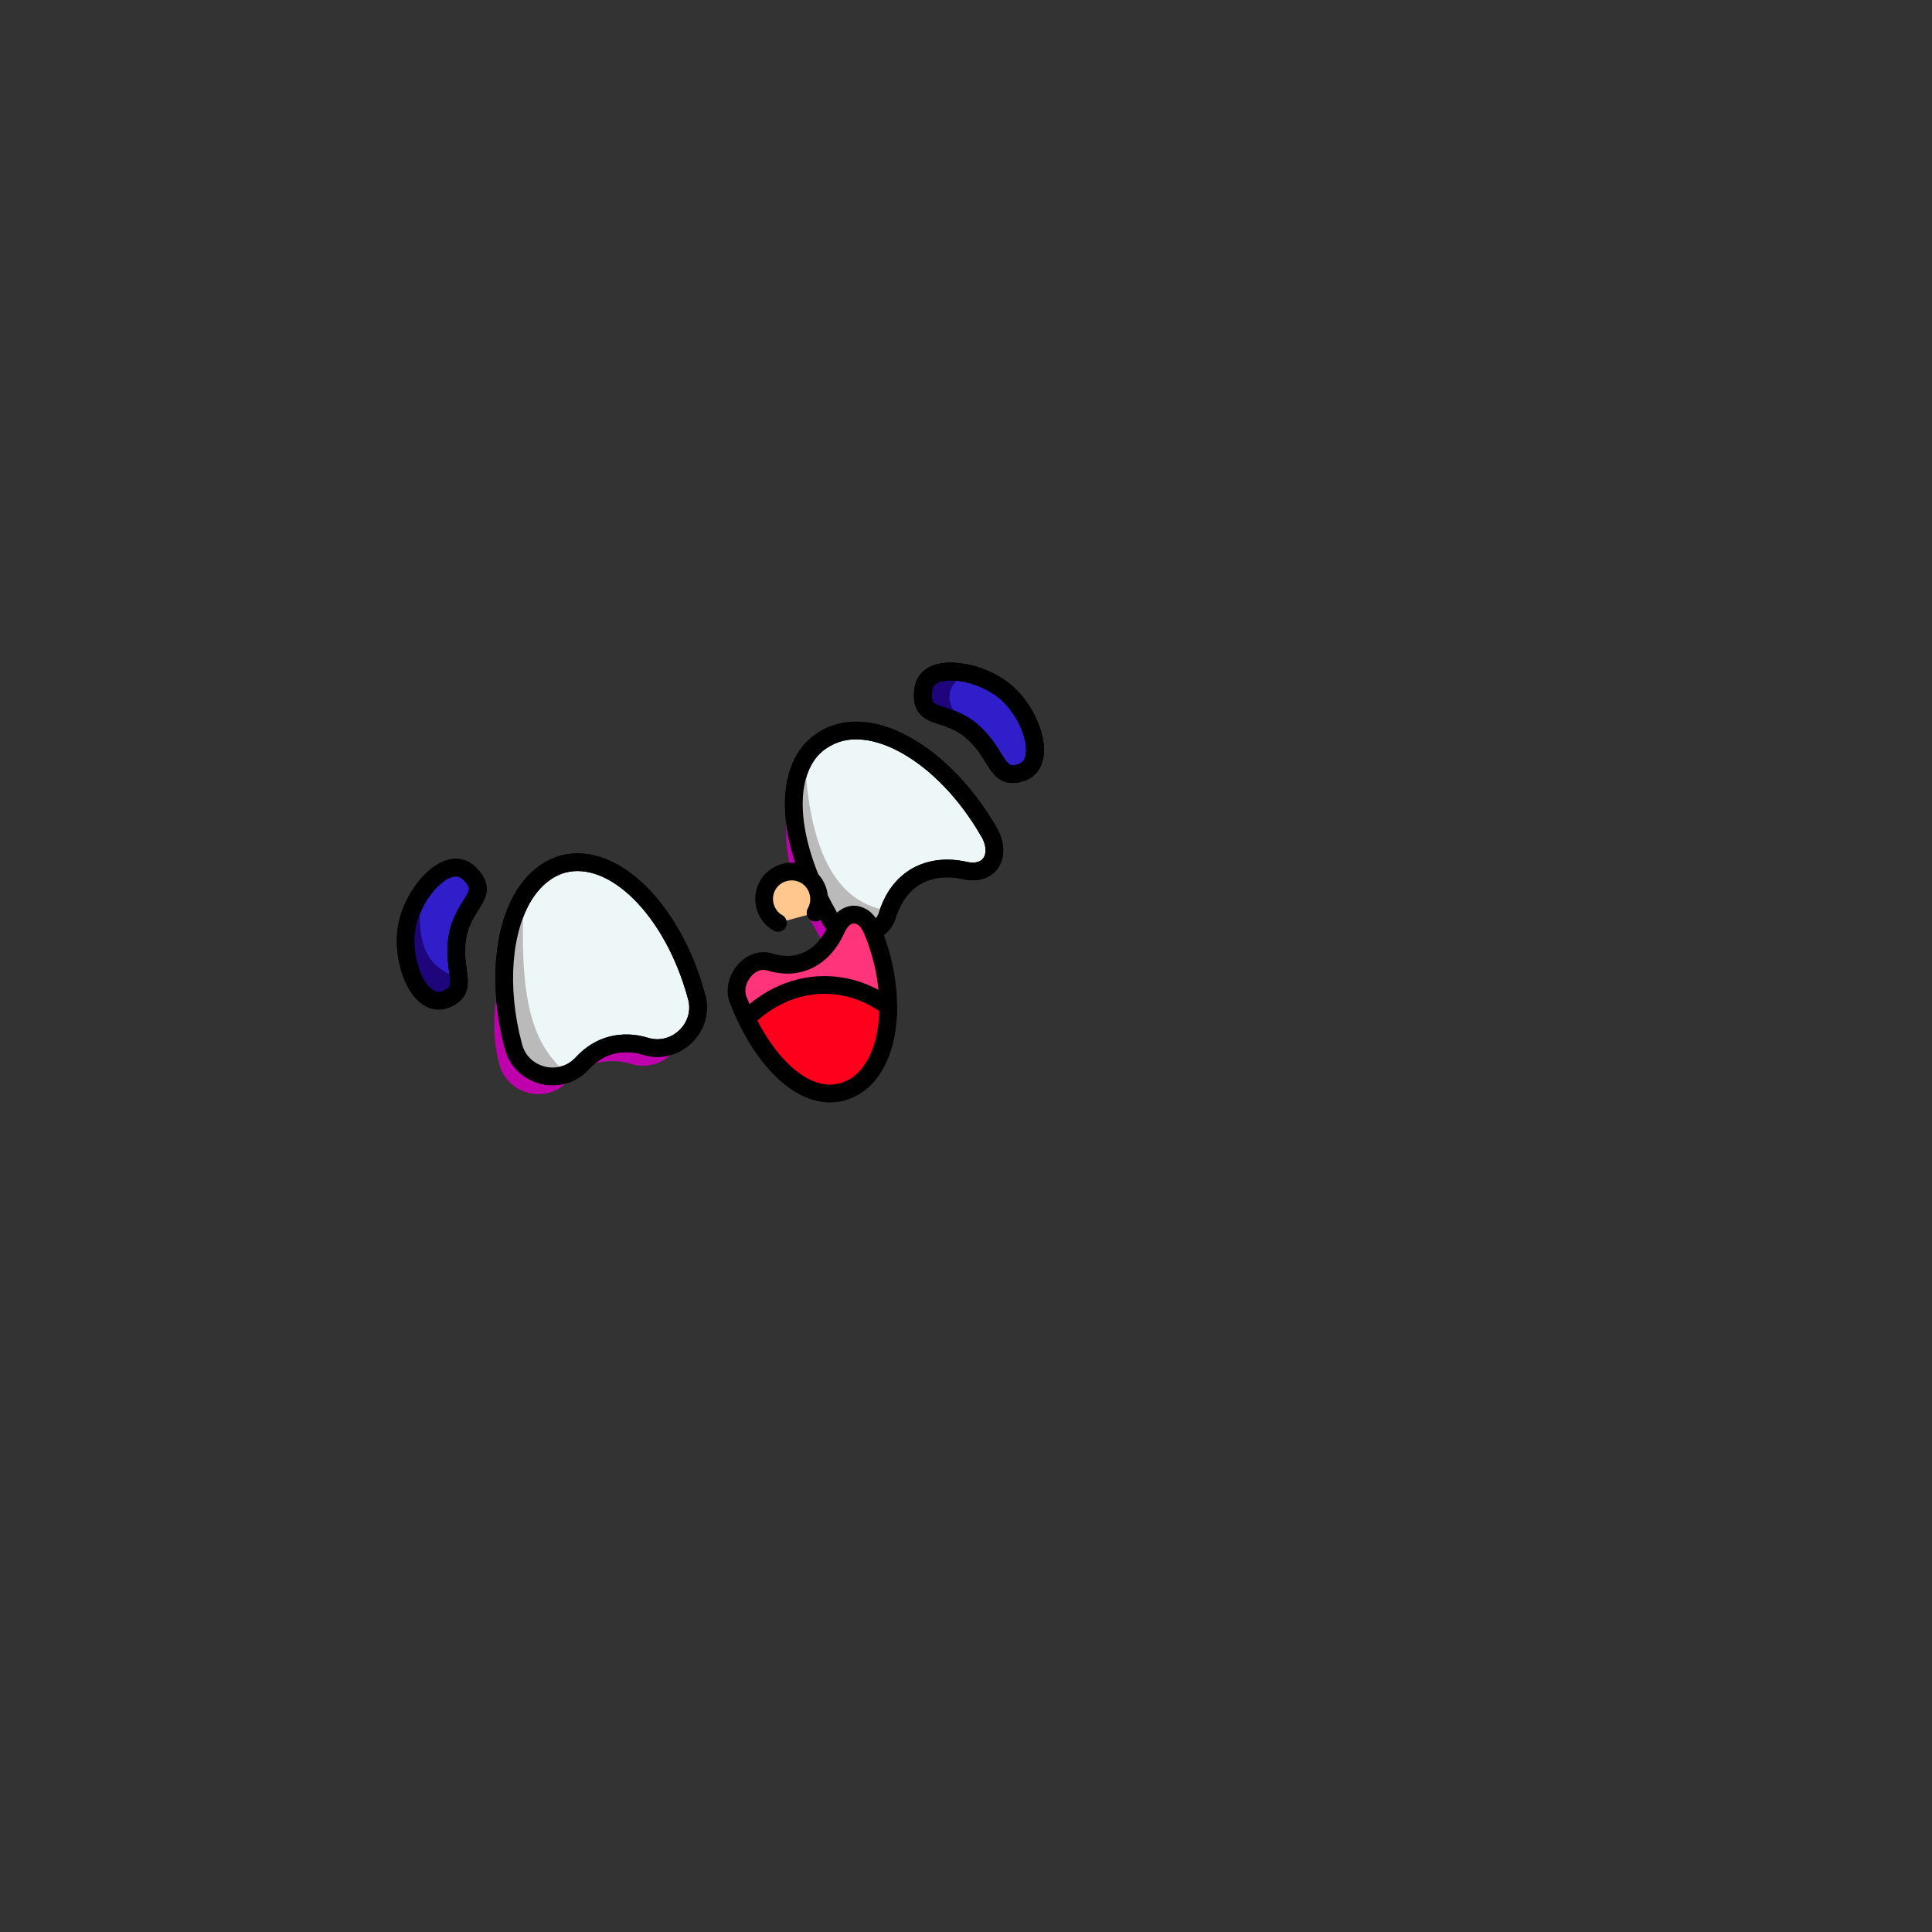 <?xml version="1.0" encoding="utf-8"?>
<!-- Generator: Adobe Illustrator 27.8.1, SVG Export Plug-In . SVG Version: 6.00 Build 0)  -->
<svg version="1.1" id="Layer_1" xmlns="http://www.w3.org/2000/svg" xmlns:xlink="http://www.w3.org/1999/xlink" x="0px" y="0px"
	 viewBox="0 0 545.1 545.1" style="enable-background:new 0 0 545.1 545.1;" xml:space="preserve">
<rect x="0" y="0" width="545.1" height="545.1" fill="#333333" stroke="none"/>
<style type="text/css">
	.st0{clip-path:url(#SVGID_00000023271422326135172690000015065347162051947437_);}
	.st1{fill:#301ECA;stroke:#000000;stroke-width:5;stroke-linecap:round;stroke-linejoin:round;}
	.st2{fill:#1F057C;}
	.st3{fill:none;stroke:#000000;stroke-width:5;stroke-miterlimit:10;}
	.st4{fill:#009DC7;stroke:#000000;stroke-width:5;stroke-linecap:round;stroke-linejoin:round;}
	.st5{fill:none;stroke:#000000;stroke-width:5;stroke-linecap:round;stroke-linejoin:round;}
	.st6{fill:#BE00AD;}
	.st7{fill:#EEF7F8;stroke:#000000;stroke-width:5;stroke-miterlimit:10;}
	.st8{fill:#BBBABA;}
	.st9{fill:#FF347B;stroke:#000000;stroke-width:5;stroke-linecap:round;stroke-linejoin:round;}
	.st10{fill:#FF001C;stroke:#000000;stroke-width:5;stroke-linecap:round;stroke-linejoin:round;}
	.st11{fill:#FFC68E;stroke:#000000;stroke-width:5;stroke-linecap:round;stroke-linejoin:round;}
</style>
<g>
	<g id="Layer_2_00000048487885024552578570000007479261810531223471_">
		<g id="Layer_1-2">
			<g>
				<g>
					<defs>
						<rect id="SVGID_1_" y="0" width="545.1" height="545.1"/>
					</defs>
					<clipPath id="SVGID_00000003081153464735684510000015968313075732782984_">
						<use xlink:href="#SVGID_1_"  style="overflow:visible;"/>
					</clipPath>
					<g style="clip-path:url(#SVGID_00000003081153464735684510000015968313075732782984_);">
						<g>
							<g>
								<path class="st1" d="M132.3,246.3c6.5,6.2-1.4,8-3.2,17.8c-1.8,9.8,3.7,14.9-3.2,17.8c-7.4,3.1-12.9-10.5-11.1-20.4
									C116.5,251.7,126.4,240.7,132.3,246.3L132.3,246.3z"/>
								<path class="st2" d="M118.7,252c-1.5,17.4,3.1,20.7,10.7,24.2c0.2,2.5-0.4,4.4-3.6,5.7c-7.4,3.1-12.9-10.5-11.1-20.4
									C115.3,258.2,116.8,254.8,118.7,252L118.7,252z"/>
								<path class="st3" d="M132.3,246.3c6.5,6.2-1.4,8-3.2,17.8c-1.8,9.8,3.7,14.9-3.2,17.8c-7.4,3.1-12.9-10.5-11.1-20.4
									C116.5,251.7,126.4,240.7,132.3,246.3L132.3,246.3z"/>
							</g>
							<g>
								<g>
									<path class="st4" d="M288,218c-7.1,2.2-6.2-5.2-13.8-11.7c-0.1-0.1-0.2-0.1-0.2-0.2c-7.5-6.2-14.6-2.6-13.5-11.5
										c0.5-3.8,3.9-5.3,8.3-5.1c4.9,0.1,10.9,2.3,14.9,5.7C291.3,201.6,295.7,215.6,288,218L288,218z"/>
									<path class="st1" d="M288,218c-7.1,2.2-6.2-5.2-13.8-11.7c-0.1-0.1-0.2-0.1-0.2-0.2c-7.5-6.2-14.6-2.6-13.5-11.5
										c0.5-3.8,3.9-5.3,8.3-5.1c4.9,0.1,10.9,2.3,14.9,5.7C291.3,201.6,295.7,215.6,288,218L288,218z"/>
								</g>
								<path class="st2" d="M274,206.1c-7.5-6.2-14.6-2.6-13.5-11.5c0.5-3.8,5.8-6.3,12.9-4.5C264.9,193.5,267.1,200.4,274,206.1
									L274,206.1z"/>
								<g>
									<path class="st5" d="M288,218c-7.1,2.2-6.2-5.2-13.8-11.7c-0.1-0.1-0.2-0.1-0.2-0.2c-7.5-6.2-14.6-2.6-13.5-11.5
										c0.5-3.8,3.9-5.3,8.3-5.1c4.9,0.1,10.9,2.3,14.9,5.7C291.3,201.6,295.7,215.6,288,218L288,218z"/>
									<path class="st5" d="M288,218c-7.1,2.2-6.2-5.2-13.8-11.7c-0.1-0.1-0.2-0.1-0.2-0.2c-7.5-6.2-14.6-2.6-13.5-11.5
										c0.5-3.8,3.9-5.3,8.3-5.1c4.9,0.1,10.9,2.3,14.9,5.7C291.3,201.6,295.7,215.6,288,218L288,218z"/>
								</g>
							</g>
							<g>
								<path class="st6" d="M178.1,300.2c-3.2-1-6.5-1.1-9.6-0.3c-3.1,0.8-5.9,2.6-8.2,5.1c-1.3,1.4-2.8,2.4-4.4,3
									c-6,2.2-13.2-0.9-15-7.7c0-0.1-0.1-0.2-0.1-0.3c-4.4-16.7,2.7-33.4,8.6-43c2.8-4.5,0.9-6.9,5.4-8.1
									c14.3-3.8,31.1,12.9,37.7,37.3c0,0.1,0.1,0.2,0.1,0.3C194.8,295,186.6,302.8,178.1,300.2L178.1,300.2z"/>
								<path class="st7" d="M182.1,295.2c-3.2-1-6.5-1.1-9.6-0.3c-3.1,0.8-5.9,2.6-8.2,5.1c-1.3,1.4-2.8,2.4-4.4,3
									c-6,2.2-13.2-0.9-15-7.7c0-0.1-0.1-0.2-0.1-0.3c-4.4-16.7-2.9-32.6,3-42.3c2.8-4.5,6.5-7.6,11-8.9
									c14.3-3.8,31.1,12.9,37.7,37.3c0,0.1,0.1,0.2,0.1,0.3C198.8,290,190.6,297.8,182.1,295.2L182.1,295.2z"/>
								<path class="st8" d="M159.9,302.9c-6,2.2-13.2-0.9-15-7.7c0-0.1-0.1-0.2-0.1-0.3c-4.4-16.7-2.9-32.6,3-42.3
									C146.3,284.6,151,295,159.9,302.9L159.9,302.9z"/>
								<path class="st3" d="M182.1,295.2c-3.2-1-6.5-1.1-9.6-0.3c-3.1,0.8-5.9,2.6-8.2,5.1c-1.3,1.4-2.8,2.4-4.4,3
									c-6,2.2-13.2-0.9-15-7.7c0-0.1-0.1-0.2-0.1-0.3c-4.4-16.7-2.9-32.6,3-42.3c2.8-4.5,6.5-7.6,11-8.9
									c14.3-3.8,31.1,12.9,37.7,37.3c0,0.1,0.1,0.2,0.1,0.3C198.8,290,190.6,297.8,182.1,295.2L182.1,295.2z"/>
							</g>
							<g>
								<path class="st6" d="M255.6,252.2c-3.9,2.3-6.7,6.1-8.2,10.9c-2.2,7-12.6,7.5-16.2,1.1c-0.1-0.1-0.1-0.2-0.2-0.3
									c-12.6-21.9-11.6-38.3-1.2-50.7C239.4,202,259.6,249.9,255.6,252.2L255.6,252.2z"/>
								<path class="st7" d="M272.2,245.6c-5-1.1-9.6-0.6-13.6,1.6c-3.6,2.1-6.2,5.4-7.8,9.7c-0.2,0.4-0.3,0.8-0.4,1.2
									c-2.2,7-12.6,7.5-16.2,1.1c-0.1-0.1-0.1-0.2-0.1-0.3c-10.2-17.7-13-35-7-44.9c1.4-2.4,3.4-4.3,5.9-5.7
									c12.8-7.4,33.4,4.5,46,26.4c0.1,0.1,0.1,0.2,0.2,0.3C282.6,241.3,279.4,247.2,272.2,245.6L272.2,245.6z"/>
								<path class="st8" d="M250.8,256.9c-0.2,0.4-0.3,0.8-0.4,1.2c-2.2,7-12.6,7.5-16.2,1.1c-0.1-0.1-0.1-0.2-0.1-0.3
									c-10.2-17.7-13-35-7-44.9C228,234,233.1,254.6,250.8,256.9L250.8,256.9z"/>
								<path class="st3" d="M272.2,245.6c-5-1.1-9.6-0.6-13.6,1.6c-3.6,2.1-6.2,5.4-7.8,9.7c-0.2,0.4-0.3,0.8-0.4,1.2
									c-2.2,7-12.6,7.5-16.2,1.1c-0.1-0.1-0.1-0.2-0.1-0.3c-10.2-17.7-13-35-7-44.9c1.4-2.4,3.4-4.3,5.9-5.7
									c12.8-7.4,33.4,4.5,46,26.4c0.1,0.1,0.1,0.2,0.2,0.3C282.6,241.3,279.4,247.2,272.2,245.6L272.2,245.6z"/>
							</g>
							<g>
								<path class="st9" d="M250.6,284c0,10.8-3.6,19.7-10.5,23.1c-10.1,5-21.7-3.7-29.5-19.7c-0.8-1.6-1.5-3.2-2.2-5
									c0-0.1-0.1-0.2-0.1-0.2c-2.2-5.5,3.3-12.5,8.8-10.8c3.9,1.2,7.7,1.1,11.1-0.6c3.4-1.7,6-4.7,7.8-8.7
									c2.5-5.7,7.9-5.2,10.1,0.3c0,0.1,0.1,0.2,0.1,0.2C249.2,269.9,250.6,277.3,250.6,284L250.6,284z"/>
								<path class="st10" d="M250.6,284c0,10.8-3.6,19.7-10.5,23.1c-10.1,5-21.7-3.7-29.5-19.7c6.2-6,13.8-9.5,22-9.5
									C239.2,277.9,245.3,280.1,250.6,284L250.6,284z"/>
							</g>
						</g>
					</g>
				</g>
			</g>
		</g>
	</g>
</g>
<g>
	<path class="st11" d="M219.5,260.4c-3.7-2.1-5-6.9-2.9-10.6s6.9-5,10.6-2.9s5,6.9,2.9,10.6"/>
</g>
</svg>
